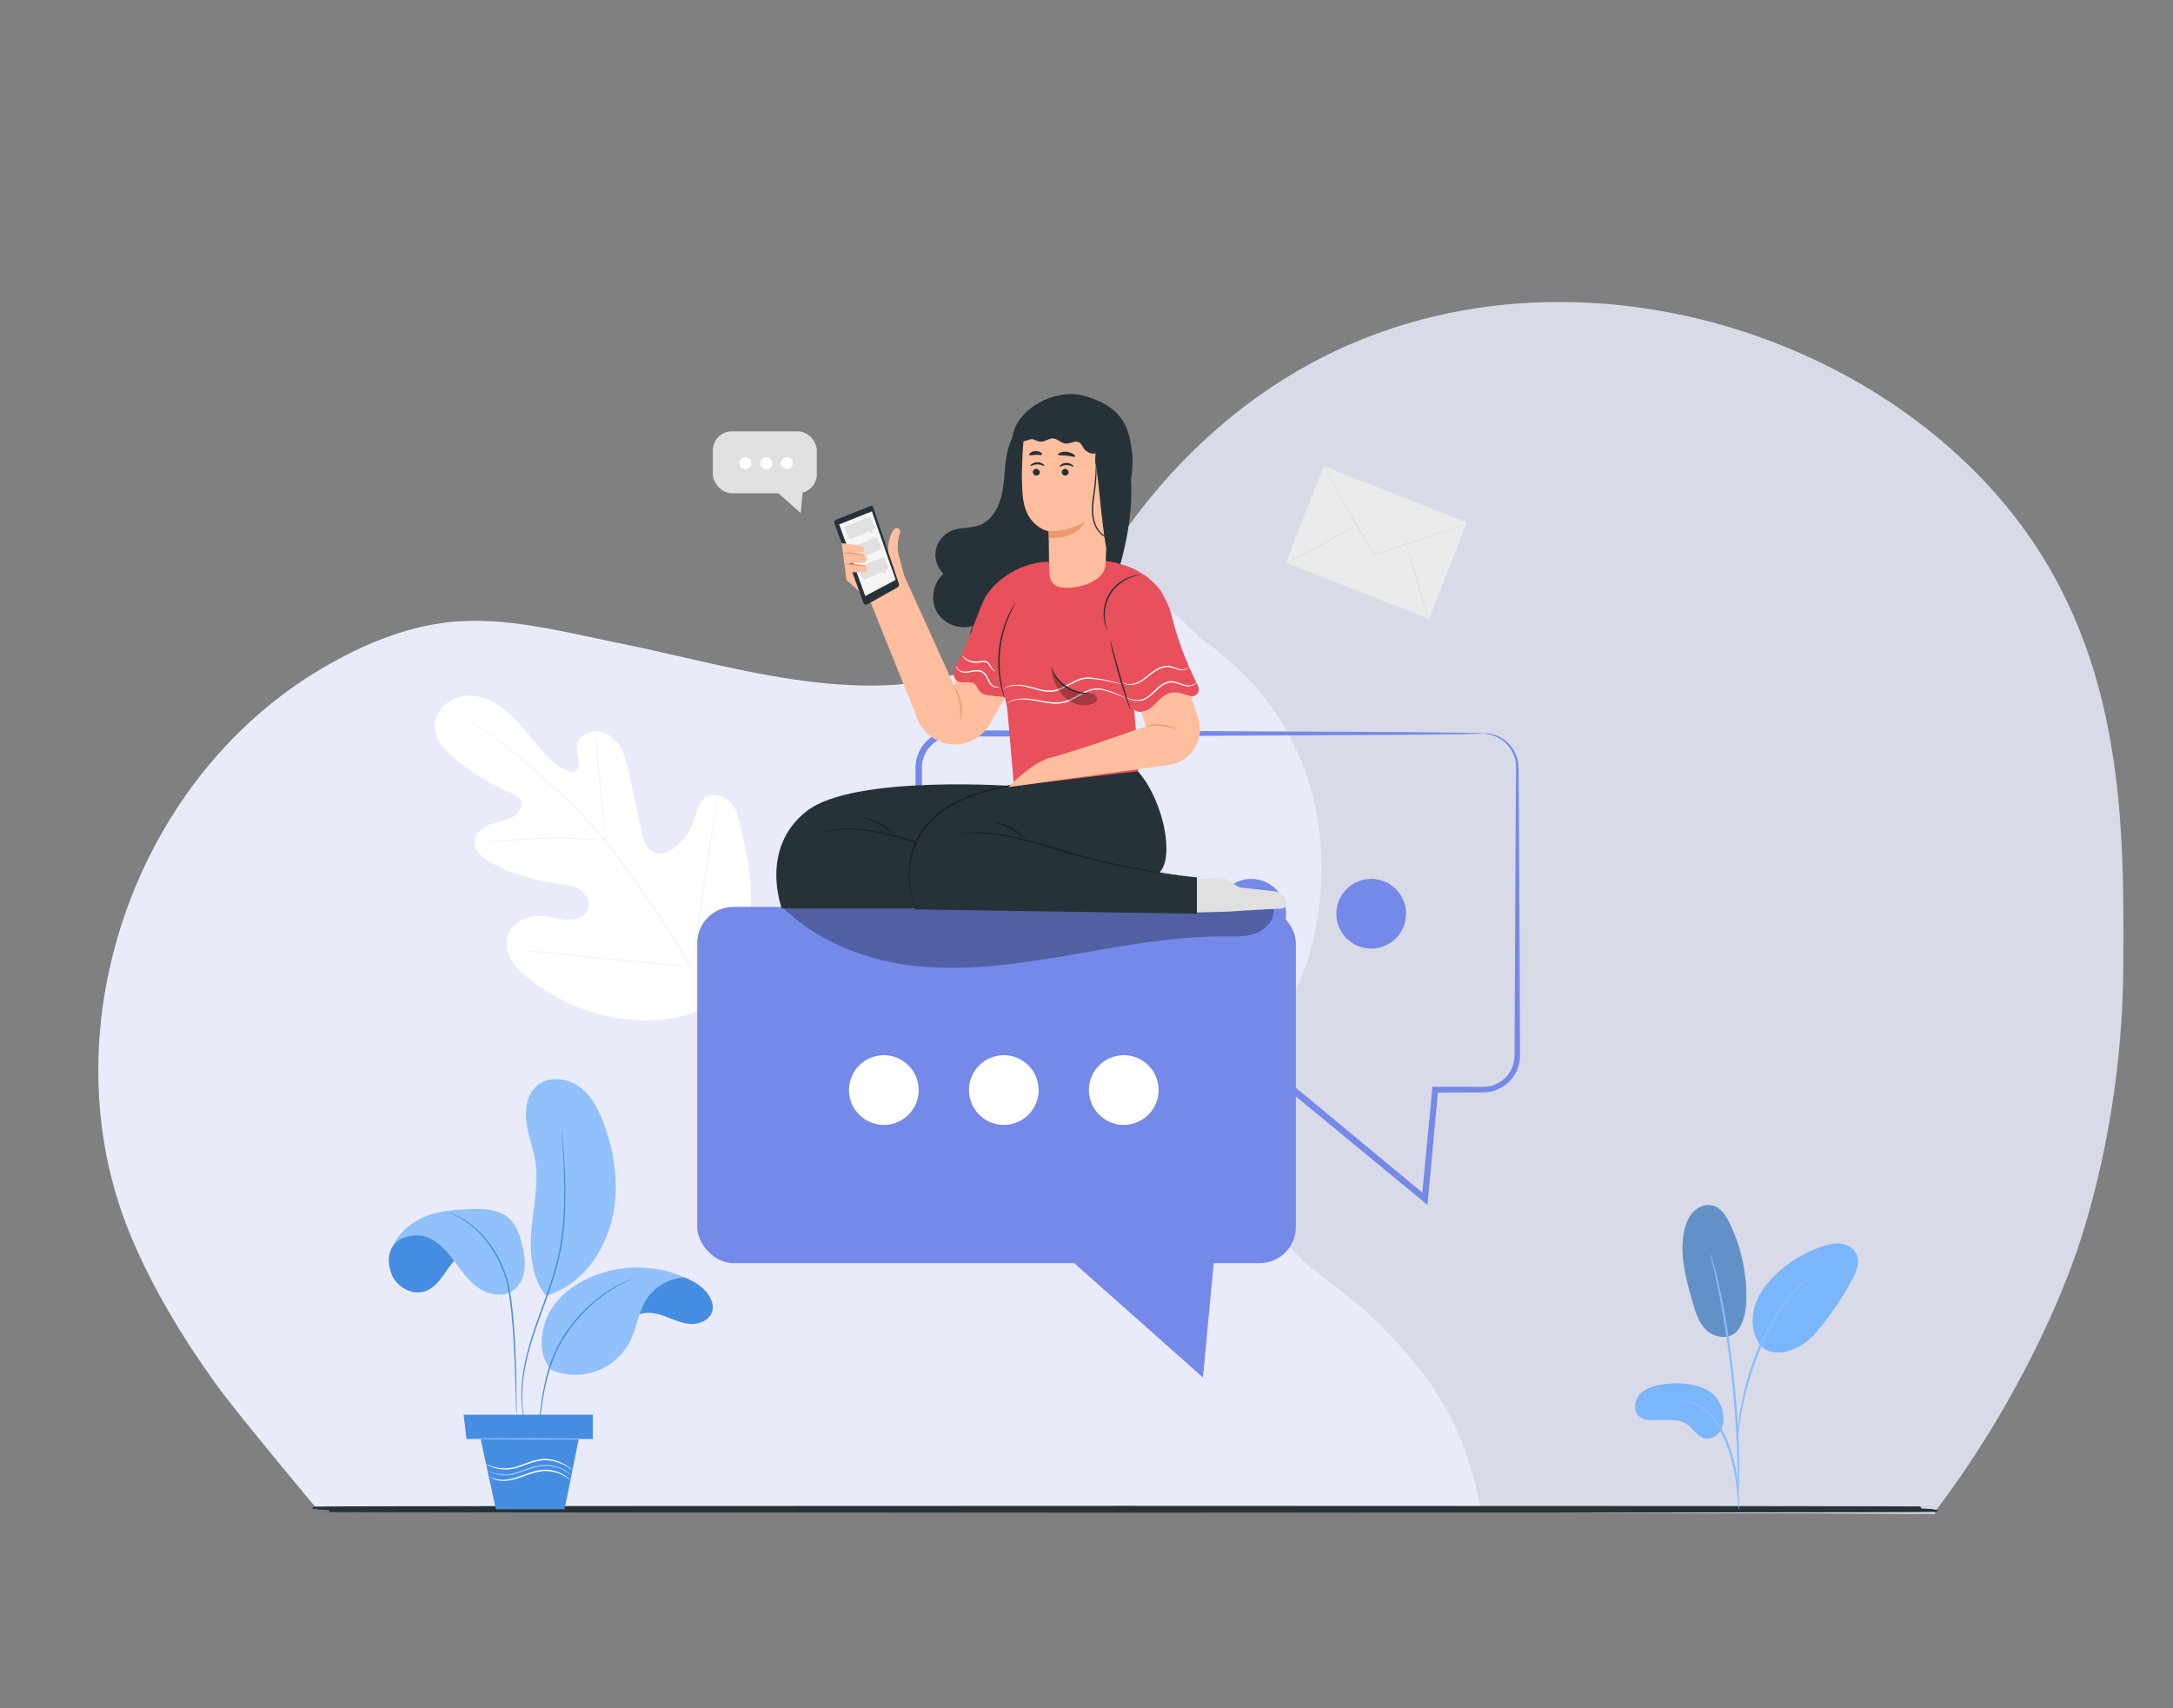 <?xml version="1.0" encoding="UTF-8"?>
<svg xmlns="http://www.w3.org/2000/svg" version="1.1" viewBox="0 0 804.26 632.26">
  <rect x="0" y="0" width="804.26" height="632.26" fill="#808080" stroke="none"/>
  <defs>
    <style>
      .st0 {
        fill: #e8505b;
      }

      .st1 {
        fill: #fafafa;
      }

      .st2 {
        fill: #88bdfd;
      }

      .st3, .st4 {
        fill: #263238;
      }

      .st5 {
        fill: #91c1fa;
      }

      .st6 {
        fill: #e9ebfb;
      }

      .st7 {
        opacity: .3;
      }

      .st8 {
        fill: #eb996e;
      }

      .st9 {
        fill: #fff;
      }

      .st10 {
        fill: #7489e8;
      }

      .st11 {
        fill: #192023;
      }

      .st12 {
        fill: #e0e0e0;
      }

      .st13 {
        fill: #458de1;
      }

      .st14 {
        opacity: .2;
      }

      .st15 {
        fill: #ffbe9d;
      }

      .st4 {
        stroke: #263238;
        stroke-miterlimit: 10;
        stroke-width: 2px;
      }

      .st16 {
        fill: #ebebeb;
      }

      .st17 {
        display: none;
      }

      .st18 {
        fill: #f4f4f4;
      }

      .st19 {
        fill: #f5f5f5;
      }

      .st20 {
        fill: #7bb5fa;
      }

      .st21 {
        fill: #d9dae8;
      }
    </style>
  </defs>
  <g id="Background_Simple" class="st17">
    <path class="st16" d="M563.07,253.1l-2.46-4c-20.4-33.2-57.52-52.91-96.37-49.93-4.44.34-8.86.97-13.22,1.89-34.91,7.38-65.29,33.45-77.88,66.84-7.41,19.64-9.47,42.24-23.53,57.83-18.29,20.28-49.34,20.92-76.64,20.08-27.3-.84-58.37-.12-76.57,20.24-11.4,12.75-15.02,30.89-14.1,47.97,2.43,45.22,34.34,85.65,74.92,105.75,40.58,20.1,88.36,21.9,132.77,13.06,62.22-12.38,121.39-46.4,156.95-98.93,35.57-52.53,44.57-124.1,16.11-180.8Z"/>
    <circle class="st16" cx="269.73" cy="263.28" r="59.21" transform="translate(-107.16 267.84) rotate(-45)"/>
  </g>
  <g id="Plants">
    <g>
      <path class="st6" d="M775.94,383.33c-1.1,16.28-3.61,49.73-18.92,90.03-7.25,19.09-15.29,34.22-21.45,44.68-4.98,6.09-8.78,11.48-11.49,15.57-5.42,8.19-6.69,11.5-7.4,14.55-1.16,4.95-.85,9.26-.43,12.09h-.65c-8.98-.03-17.97-.06-26.95-.1-2.13,0-25.99-.09-50.43-.17-2.01-.01-4.02-.02-6.01-.02-24.8-.09-48.41-.17-48.59-.17-.53,0-18.16-.06-28.32-.1-1.37,0-2.6,0-3.64-.01-1.04,0-1.89-.01-2.47-.01h-.91c-64.83-.22-129.65-.45-194.48-.67-56.98-.2-113.95-.39-170.93-.59-4.85-.02-25.3.2-52.56-.18-5.97-.08-10.76-.17-13.38-.22-.58-.7-1.45-1.73-2.5-2.99-15.96-19.12-30.21-36.71-34.9-43.28-12.12-16.97-23-34.92-31.07-54.19-31.29-74.73.42-168.12,69.73-209.59,15.94-9.54,34.11-17.17,52.81-18.07,19.75-.95,38.85,4.27,58.11,8.13,40.29,8.07,89.29,24.58,130.04,9.77,21.28-8.42,37.59-25.86,51.82-43.78,0,0,.59-.82,1.93-2.47,5.33-6.54,22.62-26.18,62.59-59.5,1.24-1.04,2.53-2.04,3.85-3.02.02,0,.05-.03.08-.05,0,0,9.05-5.65,17.73-10.41,7.48-4.1,167.97-38.59,245.83,65.73,41.93,56.17,37.45,122.53,32.96,189.03Z"/>
      <path class="st21" d="M785.87,357.45c-.32,59.05-15.82,102.13-19.15,111.06-10.42,28-24.44,51.77-29.62,60.26-7.98,13.09-15.56,23.69-21.5,31.49-8.98-.03-17.97-.06-26.95-.1-2.13,0-25.99-.09-50.43-.17-2.01-.01-4.02-.02-6.01-.02-24.8-.09-48.41-.17-48.59-.17-.53,0-18.16-.06-28.32-.1-1.37,0-2.6,0-3.64-.01-1.04,0-1.89-.01-2.47-.01h-.91c-3.07-17.28-9.66-36.94-23.94-54.25-13.25-16.05-18.05-20.12-37.28-34.75-15.83-12.04-28.15-33.4-27.04-53.75,1.28-23.44,18.9-42.91,25.01-65.01,2.86-10.35,9.8-42.57-5.52-75.06-9.97-21.14-25.46-33.87-34.76-40.3-11.19-10.74-22.39-21.49-33.58-32.23.54-.88,1.11-1.81,1.73-2.78,13.14-19.59,41.6-55.67,90.29-75.59,86.45-35.37,191.98-1.53,243.87,67.06,39.54,52.26,39.08,113.83,38.81,164.43Z"/>
      <g>
        <path class="st9" d="M264.87,370.65c15.9-16.99,14.93-41.87,9.5-63.24-.91-3.57-1.33-7.44-3.75-10.22-2.42-2.78-6.93-4.05-9.86-1.82-2.43,1.85-2.93,5.21-3.89,8.11-1.27,3.85-3.65,7.34-6.78,9.92-2.06,1.69-4.77,3.05-7.33,2.3-3.51-1.02-4.82-5.23-5.57-8.81-1.41-6.67-2.82-13.34-4.23-20.01-.76-3.58-1.54-7.23-3.4-10.38-1.86-3.15-5.04-5.75-8.69-5.95-3.65-.2-7.49,2.69-7.45,6.35.01,1.52.64,2.97.87,4.47.22,1.51-.12,3.3-1.46,4.03-1.35.73-3.02.04-4.33-.77-4.52-2.79-8.07-6.89-11.45-10.99-3.38-4.11-6.71-8.34-10.96-11.53-4.25-3.2-9.62-5.29-14.87-4.45-5.25.84-10.09,5.21-10.3,10.52-.22,5.33,3.88,9.79,8,13.16,6.13,5,12.98,9.11,20.28,12.16,1.32.55,2.74,1.14,3.47,2.37,1.3,2.21-.47,5.08-2.68,6.38-2.51,1.48-5.5,1.84-8.25,2.78-2.75.95-5.54,2.84-6.04,5.71-.69,3.98,3.24,7.13,6.83,8.97,7.19,3.69,15.02,6.14,23.04,7.2,2.87.38,5.86.61,8.41,1.99,2.55,1.38,4.55,4.31,3.8,7.11-.75,2.8-3.91,4.34-6.81,4.44-2.9.1-5.72-.85-8.6-1.26-5.38-.77-11.73.98-14,5.92-1.49,3.25-.83,7.17.96,10.27,1.78,3.09,4.56,5.49,7.41,7.63,9.99,7.49,21.82,12.7,34.22,14.13,12.4,1.43,23.33.16,33.9-6.48"/>
        <path class="st18" d="M256.25,358.41c-5.58-10.16-12.63-20.79-20.39-31.66-1.95-2.71-3.88-5.39-5.78-8.03-1.9-2.63-3.79-5.24-5.79-7.67-3.99-4.89-8.2-9.29-12.33-13.35-4.13-4.06-8.2-7.76-12.04-11.19-3.84-3.43-7.48-6.55-10.92-9.26-6.87-5.45-12.93-9.18-17.19-11.58-2.13-1.21-3.82-2.09-4.96-2.67-.56-.28-.99-.5-1.31-.66-.3-.15-.45-.21-.45-.21,0,0,.14.1.43.26.31.17.74.4,1.28.7,1.13.62,2.8,1.53,4.91,2.76,4.23,2.45,10.23,6.23,17.06,11.7,3.42,2.72,7.04,5.86,10.86,9.3,3.82,3.45,7.87,7.16,11.98,11.22,4.11,4.06,8.31,8.45,12.27,13.33,1.99,2.43,3.86,5.02,5.77,7.66,1.9,2.64,3.82,5.32,5.77,8.02,7.76,10.86,14.8,21.46,20.39,31.59"/>
        <path class="st18" d="M224.15,311.02s.04-.57,0-1.6c-.03-1.03-.13-2.52-.26-4.35-.27-3.67-.82-8.72-1.43-14.3-.62-5.58-1.07-10.63-1.27-14.29-.1-1.83-.17-3.32-.2-4.34-.04-1.03-.07-1.59-.11-1.6-.04,0-.07.57-.1,1.6-.04,1.03-.03,2.52.02,4.36.09,3.68.49,8.76,1.11,14.34.62,5.52,1.18,10.52,1.6,14.27.18,1.75.32,3.21.44,4.33.1,1.02.18,1.59.22,1.58Z"/>
        <path class="st18" d="M175.72,312.6s.17,0,.5-.03c.39-.05.85-.11,1.4-.18,1.22-.16,2.98-.41,5.16-.63,4.36-.49,10.41-.95,17.11-1.16,6.7-.2,12.77-.11,17.15.08,2.19.08,3.97.2,5.19.27.56.03,1.03.06,1.41.08.32.01.49,0,.5-.01,0-.02-.17-.05-.49-.1-.39-.05-.85-.11-1.41-.18-1.22-.14-2.99-.32-5.19-.45-4.39-.29-10.48-.44-17.19-.24-6.71.21-12.78.73-17.14,1.32-2.18.28-3.94.58-5.15.81-.55.11-1.01.21-1.39.29-.32.07-.48.12-.48.14Z"/>
        <path class="st18" d="M255.55,357.66s.08-.21.18-.63c.11-.48.25-1.09.42-1.84.36-1.6.83-3.92,1.37-6.8,1.09-5.76,2.35-13.75,3.62-22.59,1.28-8.84,2.47-16.84,3.46-22.61.5-2.83.9-5.14,1.2-6.83.13-.76.24-1.37.32-1.86.07-.43.09-.65.08-.66-.02,0-.08.21-.18.63-.11.48-.25,1.09-.42,1.84-.36,1.6-.83,3.92-1.37,6.8-1.09,5.76-2.35,13.75-3.63,22.6-1.28,8.84-2.47,16.84-3.46,22.6-.5,2.83-.9,5.14-1.2,6.83-.13.76-.24,1.37-.32,1.86-.07.43-.09.65-.08.65Z"/>
        <path class="st18" d="M189.4,351.49s.23.05.67.1c.5.05,1.14.11,1.93.19,1.74.16,4.15.38,7.09.65,5.98.56,14.24,1.43,23.36,2.41,9.12.98,17.39,1.8,23.39,2.25,3,.23,5.43.39,7.11.48.79.04,1.43.06,1.93.09.44.01.68.01.68,0,0-.02-.23-.05-.67-.1-.5-.05-1.14-.11-1.93-.19-1.74-.16-4.15-.38-7.09-.65-5.98-.56-14.24-1.43-23.36-2.42-9.12-.98-17.39-1.8-23.38-2.25-3-.23-5.43-.39-7.11-.48-.79-.04-1.43-.06-1.93-.09-.44-.01-.68-.01-.68,0Z"/>
      </g>
      <g>
        <rect class="st12" x="263.83" y="159.64" width="38.5" height="22.91" rx="7.04" ry="7.04"/>
        <polyline class="st12" points="287.25 181.82 296.36 189.9 297.1 181.96"/>
        <path class="st9" d="M278.07,171.42c0,1.24-1,2.24-2.24,2.24s-2.24-1-2.24-2.24,1-2.24,2.24-2.24,2.24,1,2.24,2.24Z"/>
        <path class="st9" d="M285.79,171.42c0,1.24-1,2.24-2.24,2.24s-2.24-1-2.24-2.24,1-2.24,2.24-2.24,2.24,1,2.24,2.24Z"/>
        <path class="st9" d="M293.5,171.42c0,1.24-1,2.24-2.24,2.24s-2.24-1-2.24-2.24,1-2.24,2.24-2.24,2.24,1,2.24,2.24Z"/>
      </g>
      <g>
        <rect class="st16" x="490.21" y="172.31" width="38.37" height="56.93" transform="translate(136.14 601.37) rotate(-68.53)"/>
        <path class="st12" d="M542.91,193.83s-.23.11-.68.28c-.5.18-1.16.42-1.98.71-1.78.62-4.27,1.48-7.33,2.53-6.26,2.11-14.82,4.99-24.31,8.19l-.2.07-.11-.18c-.08-.14-.17-.29-.26-.44-5.03-8.79-9.58-16.75-12.91-22.57-1.61-2.86-2.92-5.2-3.86-6.87-.43-.78-.77-1.41-1.03-1.88-.23-.43-.34-.66-.33-.67.02,0,.16.21.42.62.28.46.65,1.07,1.11,1.83.97,1.65,2.33,3.96,4,6.79,3.36,5.8,7.96,13.73,13.04,22.49.09.15.17.3.26.44l-.31-.12c9.51-3.14,18.09-5.97,24.36-8.04,3.08-.99,5.59-1.8,7.38-2.38.84-.26,1.51-.46,2.01-.62.46-.14.71-.2.71-.18Z"/>
        <path class="st12" d="M475.89,208.71c-.07-.13,5.84-3.45,13.2-7.43,7.36-3.98,13.38-7.11,13.44-6.98.07.13-5.84,3.45-13.2,7.43-7.36,3.98-13.37,7.1-13.44,6.98Z"/>
        <path class="st12" d="M520.32,200.78c.14-.04,2.16,6.37,4.52,14.31,2.36,7.95,4.17,14.42,4.03,14.46-.14.04-2.16-6.37-4.53-14.31-2.36-7.94-4.17-14.42-4.03-14.46Z"/>
      </g>
      <path class="st4" d="M716.25,558.59c0,.14-134.27.26-299.85.26s-299.88-.12-299.88-.26,134.24-.26,299.88-.26,299.85.12,299.85.26Z"/>
      <g>
        <circle class="st10" cx="418.7" cy="338.19" r="12.9"/>
        <circle class="st10" cx="463.1" cy="338.19" r="12.9"/>
        <path class="st10" d="M548.96,271.44s.25-.04.76-.05c.5-.02,1.26.05,2.23.25.98.18,2.17.6,3.47,1.3,1.29.72,2.68,1.79,3.88,3.34,1.2,1.54,2.2,3.57,2.55,5.97.13.59.11,1.22.16,1.85,0,.61.01,1.24.02,1.88.01,1.28.02,2.61.04,4,.04,5.54.09,11.92.14,19.08.07,14.31.16,31.71.26,51.74.02,5.01.04,10.18.06,15.5,0,2.66.02,5.37.03,8.11,0,1.37,0,2.75.01,4.14,0,.69,0,1.39,0,2.09-.03.75-.05,1.51-.19,2.26-.47,3-2.01,5.87-4.36,7.94-2.32,2.08-5.41,3.4-8.62,3.46-5.93.02-12.01.04-18.22.07l1.08-.98c-1.18,12.81-2.42,26.33-3.72,40.38l-.2,2.19-1.7-1.4c-15.37-12.67-31.81-26.21-48.91-40.3l.8.29c-31.39.02-65.23.03-100.22.05-6.36,0-12.67,0-18.95,0-1.57,0-3.14,0-4.7,0-.8,0-1.53.02-2.38-.02-.86-.02-1.71-.13-2.56-.3-3.38-.7-6.41-2.75-8.39-5.53-.99-1.39-1.72-2.96-2.14-4.6-.45-1.62-.48-3.44-.45-4.9,0-3.07,0-6.13,0-9.18,0-6.1,0-12.14.01-18.13.03-23.97.05-47.09.08-69.12,0-2.75,0-5.49.01-8.21,0-1.38.1-2.95.55-4.34.42-1.42,1.05-2.76,1.87-3.98,1.68-2.4,4.08-4.29,6.83-5.21,1.37-.46,2.8-.76,4.23-.76,1.37-.03,2.64,0,3.95,0,10.43.02,20.56.04,30.36.07,19.59.06,37.84.11,54.49.16,33.31.17,60.27.32,78.91.41,9.31.11,16.54.19,21.45.24,2.45.06,4.32.1,5.58.13,1.26.04,1.9.09,1.9.13s-.64.09-1.9.13c-1.26.03-3.13.07-5.58.13-4.91.06-12.14.14-21.45.24-18.64.1-45.59.24-78.91.41-16.66.05-34.9.1-54.49.16-9.79.02-19.92.04-30.36.07-1.29,0-2.64,0-3.9.02-1.2,0-2.38.27-3.52.65-2.28.77-4.27,2.36-5.66,4.35-1.37,2.04-2.07,4.42-1.99,6.99,0,2.72,0,5.45.01,8.21.02,22.03.05,45.15.08,69.12,0,5.99,0,12.04.01,18.13,0,3.05,0,6.11,0,9.18-.02,1.6.01,2.89.37,4.26.34,1.34.94,2.61,1.75,3.74,1.61,2.26,4.08,3.93,6.82,4.49.69.13,1.38.23,2.08.24.71.03,1.54,0,2.31.02,1.56,0,3.13,0,4.7,0,6.28,0,12.6,0,18.95,0,34.99.02,68.83.03,100.22.05h.45s.35.29.35.29c17.06,14.14,33.46,27.73,48.8,40.44l-1.9.79c1.35-14.04,2.65-27.56,3.88-40.36l.09-.98h.98c6.19.01,12.24.02,18.15.03,2.73-.04,5.36-1.15,7.34-2.9,2.01-1.75,3.34-4.19,3.76-6.75.13-.64.14-1.29.18-1.93,0-.7,0-1.4,0-2.09,0-1.39,0-2.77.01-4.14,0-2.74.02-5.44.03-8.11.02-5.33.04-10.5.06-15.5.1-20.03.18-37.43.26-51.74.05-7.15.1-13.53.14-19.08.01-1.39.03-2.72.04-4,0-.64.01-1.27.02-1.88-.04-.59,0-1.18-.11-1.74-.28-2.26-1.17-4.2-2.27-5.69-1.1-1.5-2.39-2.58-3.61-3.31-1.23-.72-2.35-1.18-3.3-1.41-1.88-.48-2.92-.43-2.91-.52Z"/>
        <g>
          <rect class="st10" x="258.06" y="335.65" width="221.56" height="131.85" rx="13.39" ry="13.39"/>
          <polyline class="st10" points="392.84 463.28 445.23 509.8 449.53 464.11"/>
          <circle class="st9" cx="327.12" cy="403.44" r="12.9"/>
          <circle class="st9" cx="371.52" cy="403.44" r="12.9"/>
          <circle class="st9" cx="415.92" cy="403.44" r="12.9"/>
        </g>
        <g class="st7">
          <path d="M471.36,336.22l-20.83-.61-161.02.04c13.38,13.3,32.51,20.43,51.31,22.07,18.8,1.64,37.68-1.22,56.27-4.44,18.59-3.22,37.26-6.82,56.13-6.68,3.98.03,8.1.2,11.8-1.27,3.7-1.48,6.88-5.15,6.34-9.1Z"/>
        </g>
        <circle class="st10" cx="507.5" cy="338.19" r="12.9"/>
      </g>
      <path class="st3" d="M396.33,148.51c-10.36-.07-20.31,7.39-23.15,17.35-1.46,5.13-1.18,10.59-2.11,15.85-.93,5.25-3.59,10.77-8.58,12.66-3.25,1.23-6.97.72-10.2,2.01-3,1.2-5.31,3.99-5.92,7.16s.49,6.62,2.83,8.85c-3.91,3.38-4.99,9.6-2.45,14.09,2.54,4.5,8.43,6.78,13.34,5.17-1.85,2.94-1.24,7.02.93,9.74,2.17,2.72,5.62,4.18,9.08,4.58,3.46.39,6.95-.18,10.34-.93,7.57-1.68,15.18-4.38,20.88-9.64,6.25-5.78,9.56-14.04,12.07-22.18,4.79-15.55,7.34-32.3,3.42-48.09"/>
      <g>
        <g>
          <path class="st15" d="M361.48,235.2l-8.42,18.43-18.45-40.69c-.87-3.29-1.84-7-2.04-7.74-.31-1.13-.4-2.31-.31-3.48.11-1.42.34-3.3.78-4.29.55-1.23-.68-2.48-1.74-1.88-1.06.6-2.65,3.94-2.6,8.27.05,4.32-14.82-5.93-17.24-3.5l1.8,14.3c1.63,1.49,6.23,5.6,8.79,7.87l17.4,43.3c1.63,4.45,5.29,7.85,9.84,9.17,6.61,1.9,13.66-.97,17.05-6.96l11.21-19.77-16.06-13.03Z"/>
          <g>
            <path class="st3" d="M322.39,187.21c.29-.11.61.06.72.39l9.57,28.4c.18.53-.02,1.13-.45,1.38l-11.37,6.38c-.47.26-1.03.01-1.24-.55l-10.76-29.45c-.21-.58.04-1.24.55-1.45l12.98-5.12Z"/>
            <polygon class="st19" points="322.7 189.26 331.5 214.61 320.25 220.6 310.58 194.08 322.7 189.26"/>
          </g>
          <path class="st12" d="M312.73,195.8c.34.86.9,2.26,1.25,3.13.17.43.66.63,1.08.45l5.97-2.51,2.07.3-.58-1.1.68-.27c.43-.17.63-.66.45-1.09l-1.22-2.85c-.18-.41-.65-.61-1.07-.44l-8.18,3.3c-.42.17-.62.65-.46,1.07Z"/>
          <path class="st12" d="M317.84,210.77c.34.86.9,2.26,1.25,3.13.17.43.66.63,1.08.45l5.97-2.51,2.07.3-.58-1.1.68-.27c.43-.17.63-.66.45-1.09l-1.22-2.85c-.18-.41-.65-.61-1.07-.44l-8.18,3.3c-.42.17-.62.65-.46,1.07Z"/>
          <path class="st12" d="M324.76,199.34c.38.85.98,2.23,1.36,3.09.18.42-.01.91-.44,1.09l-5.98,2.5-1.23,1.69-.38-1.18-.67.29c-.42.19-.92-.01-1.09-.44l-1.17-2.87c-.17-.41.02-.89.43-1.07l8.09-3.52c.42-.18.9,0,1.08.42Z"/>
        </g>
        <path class="st15" d="M311.45,201.02c1.94.32,4.3.51,6.24.83.55.09,1.12.19,1.57.52.44.33.71.98.44,1.46-.31.55-1.07.6-1.7.58-1.42-.05-3,.25-4.42.21,1.82.16,3.5.31,5.53.55.84.1,1.7.81,1.71,1.65.01.73-.69,1.31-1.41,1.42-.72.11-2.24.03-2.24.03,0,0-2.93.04-3.05.42,1.83-.01,4.24.38,6.06.54.5.04.73.73.85,1.21.12.49-.07,1.08-.53,1.28-.22.1-.48.09-.72.08-2.36-.07-3.6.08-5.96,0"/>
        <path class="st8" d="M355.34,266.76c-.17-.02.51-3.11-.23-6.85-.69-3.75-2.47-6.37-2.32-6.45.05-.03.56.57,1.17,1.68.61,1.11,1.29,2.76,1.66,4.67.36,1.91.35,3.69.19,4.95-.16,1.26-.41,2.01-.46,2Z"/>
        <path class="st8" d="M320.6,209.51c-.02.14-1.87.04-4.13-.22-1.13-.11-2.17-.34-2.86-.34-.71,0-1.02.36-1.08.31-.02-.02.01-.14.18-.3.16-.16.48-.32.88-.37.81-.1,1.81.08,2.95.19,2.27.26,4.09.6,4.07.74Z"/>
        <path class="st8" d="M319.95,205.36c-.02.14-1.85.05-4.09-.21-1.12-.1-2.15-.35-2.82-.32-.69.02-.99.41-1.06.35-.07,0,.18-.58,1.01-.72.39-.08.87-.04,1.34,0,.53.05,1.04.11,1.58.16,2.24.26,4.04.59,4.02.73Z"/>
      </g>
      <path class="st3" d="M377.01,291.03s-60.86-4.59-78.47,9.19c-17.61,13.78-9.19,35.98-9.19,35.98h99.52l3.83-45.9-15.69.73Z"/>
      <path class="st11" d="M388.46,322.65s-.31,0-.89-.07c-.58-.06-1.44-.15-2.53-.3-2.2-.28-5.37-.73-9.28-1.39-7.81-1.31-18.55-3.57-30.16-6.98-5.8-1.72-11.29-3.45-16.36-4.71-5.08-1.23-9.73-2.02-13.68-2.18-3.94-.17-7.14.12-9.31.54-1.1.14-1.92.41-2.49.51-.57.12-.87.18-.88.16,0-.02.29-.11.85-.27.57-.13,1.38-.44,2.48-.61,2.17-.49,5.39-.83,9.36-.71,3.98.11,8.67.87,13.78,2.08,5.1,1.23,10.61,2.96,16.4,4.67,11.59,3.4,22.29,5.71,30.08,7.11,3.89.71,7.06,1.22,9.25,1.55,1.06.17,1.9.3,2.52.39.58.09.88.15.87.17Z"/>
      <path class="st11" d="M331.02,308.93c-.12.12-2.18-2.13-5.47-3.83-3.27-1.73-6.29-2.15-6.26-2.32,0-.06.77-.04,1.98.21,1.21.25,2.85.77,4.52,1.64,1.67.88,3.03,1.93,3.92,2.78.89.85,1.35,1.47,1.3,1.51Z"/>
      <path class="st3" d="M421.06,285.3s-55.67,1.51-73.28,15.29c-17.61,13.78-9.19,35.98-9.19,35.98l104.4,1.62v-13.46l-13.54-1.47-.1-.61c5.26-5.75,1.26-25.79-7.49-36.37l-.81-.98Z"/>
      <path class="st11" d="M436.69,324.12s-.31,0-.89-.07c-.58-.06-1.44-.15-2.53-.3-2.2-.28-5.37-.73-9.28-1.39-7.81-1.31-18.55-3.57-30.16-6.98-5.8-1.72-11.29-3.45-16.36-4.71-5.08-1.23-9.73-2.02-13.68-2.18-3.94-.17-7.14.12-9.31.54-1.1.14-1.92.41-2.49.51-.57.12-.87.18-.88.16,0-.02.29-.11.85-.27.57-.13,1.38-.44,2.48-.61,2.17-.49,5.39-.83,9.36-.71,3.98.11,8.67.87,13.78,2.08,5.1,1.23,10.61,2.96,16.4,4.67,11.59,3.4,22.29,5.71,30.08,7.11,3.89.71,7.06,1.22,9.25,1.55,1.06.17,1.9.3,2.52.39.58.09.88.15.87.17Z"/>
      <path class="st11" d="M379.25,310.41c-.12.12-2.18-2.13-5.47-3.83-3.27-1.73-6.29-2.15-6.26-2.32,0-.06.77-.04,1.98.21,1.21.25,2.85.77,4.52,1.64,1.67.88,3.03,1.93,3.92,2.78.89.85,1.35,1.47,1.3,1.51Z"/>
      <path class="st11" d="M392.28,287.62s-.3.07-.86.14c-.61.09-1.44.2-2.47.35-2.15.32-5.24.84-9.05,1.61-3.8.76-8.32,1.74-13.31,2.93-4.96,1.21-10.34,3.08-15.37,6.15-2.52,1.53-4.8,3.31-6.7,5.32-1.91,2.01-3.43,4.24-4.62,6.48-2.37,4.52-3.24,9.16-3.25,13.01-.04,3.87.69,6.96,1.32,9.02.32,1.03.62,1.82.83,2.35.21.53.32.81.3.82-.02,0-.15-.26-.4-.78-.24-.52-.57-1.3-.92-2.33-.69-2.06-1.48-5.16-1.5-9.08-.04-3.89.8-8.62,3.19-13.23,1.2-2.29,2.74-4.56,4.68-6.61,1.93-2.06,4.25-3.87,6.8-5.42,5.1-3.11,10.53-4.98,15.53-6.17,5-1.17,9.53-2.11,13.35-2.83,3.82-.72,6.93-1.18,9.09-1.44,1.08-.13,1.92-.21,2.49-.25.57-.04.87-.06.87-.04Z"/>
      <path class="st12" d="M443,325.39l9.53-.6,6.3,3.67,12.09,1.32c5.79.3,6.71,6.53,3.15,6.53-2.83,0-19.76,1.1-19.76,1.1l-11.32.3v-12.32Z"/>
      <g>
        <path class="st0" d="M379.83,209.54s-11.87,26.09-11.17,30.52c.7,4.43,4.13,22.1,4.13,22.1l2.51,28.76s44.83-5.44,45.76-5.44-1.4-23.79-1.4-23.79l6.83-45.72s-3.13-6.23-17.25-8.38c-8.48-1.3-29.41,1.96-29.41,1.96Z"/>
        <path class="st0" d="M412.57,244.7c.54,3.85,1.56,8.41,4.23,13.28.85,1.56,1.66,3.73,3.08,4.8,2.22,1.67,5.41.09,7.43-1.82,2.02-1.91,4.04-4.33,6.82-4.43,1.77-.06,3.4.86,5.13,1.22,1.73.36,3.97-.19,4.38-1.91.23-.99-.24-1.99-.69-2.9-4.32-8.75-7.41-17.02-9.68-26.51-.45-1.9-2.55-5.79-3.51-7.48-.96-1.69-3.58-4.14-6.13-6.2"/>
        <path class="st0" d="M388.26,207.81c-12.33.44-21.58,8.59-24.22,14.47-3.09,6.9-5.49,15.24-9.11,21.88-.71,1.3-1.56,2.57-1.87,4.03-.31,1.45.08,3.19,1.36,3.94,1.86,1.1,4.55-.33,6.27.98.94.72,1.22,2.03,2.03,2.9.99,1.07,2.57,1.29,4.02,1.45,2.78.3,5.56.6,8.33.9"/>
        <path class="st3" d="M409.83,233.27s-.22-.33-.48-.99c-.26-.66-.56-1.65-.74-2.91-.38-2.49-.11-6.22,1.91-9.61,2.03-3.39,5.18-5.39,7.56-6.23,1.2-.44,2.21-.65,2.91-.73.7-.08,1.1-.08,1.1-.05.02.11-1.57.17-3.88,1.12-2.29.91-5.29,2.9-7.25,6.16-1.94,3.27-2.27,6.85-1.99,9.3.27,2.48.96,3.91.86,3.94Z"/>
        <path class="st3" d="M375.91,223.05s-.2.48-.64,1.3c-.23.41-.49.91-.77,1.51-.28.6-.63,1.26-.94,2.03-.67,1.52-1.34,3.38-1.95,5.48-.58,2.11-1.08,4.47-1.37,6.98-.27,2.51-.31,4.93-.22,7.12.13,2.19.36,4.15.68,5.78.12.82.32,1.55.46,2.19.13.65.28,1.19.41,1.64.25.9.37,1.4.33,1.41s-.22-.47-.53-1.35c-.16-.44-.34-.98-.5-1.63-.17-.64-.39-1.37-.54-2.19-.37-1.63-.64-3.61-.8-5.83-.12-2.21-.09-4.66.18-7.2.3-2.54.82-4.93,1.43-7.06.64-2.12,1.35-3.99,2.08-5.5.33-.77.71-1.43,1.01-2.02.3-.59.6-1.08.85-1.48.5-.79.78-1.22.81-1.2Z"/>
        <path class="st1" d="M442.91,252.31s-.02.11-.1.29c-.1.17-.26.44-.57.68-.6.5-1.76.87-3.14.7-1.4-.16-2.85-.96-4.54-1.29-1.7-.38-3.57.4-5.13,1.66-1.57,1.25-2.85,2.78-4.36,3.81-.74.51-1.53.94-2.34,1.11-.8.17-1.56.18-2.24.13-1.37-.1-2.45-.49-3.08-.93-.32-.22-.53-.44-.65-.6-.11-.17-.16-.26-.15-.27.04-.03.26.34.9.7.63.36,1.68.69,3,.73.66.02,1.38-.02,2.13-.19.73-.17,1.46-.58,2.16-1.08,1.43-1,2.68-2.52,4.31-3.83.82-.65,1.71-1.2,2.66-1.52.95-.34,1.97-.39,2.87-.2,1.8.39,3.2,1.22,4.5,1.4,1.29.2,2.38-.09,2.96-.5.6-.42.75-.84.8-.81Z"/>
        <path class="st1" d="M440.04,246.46s0,.1-.06.28c-.07.17-.22.43-.5.67-.54.49-1.64.87-2.92.61-1.27-.22-2.6-1.05-4.18-1.13-1.59-.08-3.31.6-4.85,1.64-1.56,1.04-2.9,2.29-4.29,3.22-1.37.96-2.83,1.56-4.1,1.7-1.28.16-2.33-.07-2.97-.38-.65-.31-.92-.61-.9-.62.03-.04.34.2.98.44.64.24,1.64.41,2.84.21,1.21-.18,2.56-.78,3.88-1.73,1.34-.93,2.66-2.18,4.27-3.26,1.6-1.07,3.43-1.8,5.17-1.68.87.04,1.65.33,2.33.59.69.27,1.31.52,1.9.66,1.17.28,2.19-.01,2.72-.41.54-.4.64-.82.69-.79Z"/>
        <path class="st1" d="M369.98,254.07s-.19.26-.72.38c-.52.12-1.37.03-2.14-.58-.78-.59-1.33-1.62-1.86-2.69-.54-1.04-1.25-2.23-2.54-2.55-1.28-.33-2.59,0-3.78.2-1.19.21-2.38.26-3.28-.15-.89-.39-1.41-1.04-1.59-1.55-.19-.51-.09-.82-.07-.81.05,0,.03.29.26.73.21.43.72.98,1.54,1.29.81.32,1.89.25,3.06.02,1.16-.21,2.53-.6,4-.23.73.19,1.37.64,1.81,1.17.45.53.76,1.11,1.03,1.66.52,1.09,1,2.05,1.67,2.62.66.57,1.41.71,1.88.66.49-.05.73-.23.75-.18Z"/>
        <path class="st1" d="M368.47,248.18s-.21.11-.6,0c-.38-.11-.86-.48-1.24-1.06-.38-.55-.68-1.33-1.35-1.74-.66-.43-1.63-.34-2.61-.18-.99.18-2.04.22-2.92-.01-.89-.21-1.63-.58-2.19-.98-1.12-.8-1.5-1.59-1.46-1.61.07-.06.55.63,1.66,1.3,1.09.69,2.86,1.22,4.83.78.98-.15,2.09-.28,2.95.29.83.58,1.07,1.42,1.4,1.96.31.55.69.91,1.01,1.06.31.16.52.15.53.19Z"/>
        <path class="st1" d="M415.46,253.34s-.63-.12-1.76-.39c-1.13-.26-2.77-.65-4.8-1.02-1.02-.19-2.14-.38-3.34-.52-1.2-.13-2.51-.28-3.84-.15-1.33.14-2.67.65-3.99,1.31-1.32.66-2.65,1.47-4.09,2.17-1.44.7-2.97,1.23-4.51,1.31-1.53.09-3-.16-4.34-.48-2.69-.67-5.01-1.52-7.06-1.72-2.04-.25-3.72.03-4.78.45-1.06.43-1.55.87-1.59.82-.01-.01.11-.12.35-.32.24-.19.63-.44,1.16-.69,1.07-.49,2.8-.84,4.9-.63,2.11.15,4.49.99,7.13,1.62,1.32.3,2.74.53,4.2.44,1.46-.08,2.91-.58,4.32-1.27,1.41-.69,2.74-1.49,4.09-2.16,1.35-.66,2.75-1.2,4.17-1.33,1.41-.12,2.72.05,3.94.2,1.22.16,2.34.38,3.36.59,2.04.42,3.67.86,4.79,1.19.56.16.99.3,1.28.4.29.1.44.16.43.18Z"/>
        <path class="st1" d="M416.49,258.36s-.6-.24-1.66-.69c-1.07-.44-2.61-1.08-4.58-1.68-.98-.3-2.08-.59-3.26-.73-1.18-.12-2.45.04-3.72.48-2.55.87-4.97,2.75-7.96,3.92-1.5.59-3.09.82-4.6.8-1.51-.02-2.95-.23-4.3-.47-2.7-.51-5.09-1.04-7.14-1.1-2.05-.1-3.7.22-4.77.61-1.08.39-1.61.76-1.64.71,0-.02.12-.11.37-.28.25-.17.65-.4,1.19-.62,1.07-.46,2.76-.84,4.86-.79,2.09.02,4.54.52,7.22,1,2.66.45,5.73.81,8.64-.35,2.89-1.13,5.34-3,7.99-3.89,1.32-.44,2.68-.61,3.92-.46,1.23.17,2.33.49,3.32.81,1.97.65,3.51,1.34,4.55,1.84.52.25.92.46,1.19.61.26.15.4.24.39.26Z"/>
        <path class="st3" d="M403.13,256.58s-.25.08-.73.12c-.47.05-1.16.04-2-.05-.85-.08-1.84-.32-2.9-.69-1.05-.4-2.17-.94-3.24-1.68-1.06-.75-1.97-1.61-2.71-2.46-.72-.87-1.28-1.72-1.66-2.48-.38-.76-.63-1.4-.75-1.86-.12-.46-.18-.71-.14-.72.09-.03.39.97,1.21,2.4.4.72.98,1.52,1.69,2.34.73.8,1.61,1.62,2.64,2.34,1.04.71,2.11,1.25,3.12,1.66,1.02.38,1.97.64,2.78.77,1.63.27,2.67.2,2.67.3Z"/>
        <g class="st7">
          <path d="M389.05,247.84c.68,3.72,2.1,7.43,4.82,10.07,2.71,2.63,6.89,3.97,10.42,2.59.74-.29,1.51-.78,1.68-1.55.2-.9-.51-1.78-1.36-2.14-.85-.36-1.8-.33-2.71-.38-5.23-.29-10.21-3.51-12.61-8.16"/>
        </g>
        <path class="st3" d="M418.37,262.68s-.19-.33-.43-.96c-.25-.63-.58-1.55-.98-2.69-.8-2.28-1.84-5.46-2.87-9-1.03-3.54-1.87-6.78-2.43-9.13-.28-1.18-.49-2.13-.62-2.8-.13-.66-.19-1.03-.15-1.04s.16.35.35.99c.22.76.47,1.68.78,2.75.65,2.33,1.54,5.54,2.57,9.08,1.03,3.54,2.01,6.72,2.72,9.03.32,1.07.6,1.98.83,2.74.19.65.28,1.01.24,1.03Z"/>
      </g>
      <g>
        <path class="st15" d="M373.23,291.31s8.65-9.26,16.2-11.08c7.55-1.82,34.65-11.38,34.65-11.38l-1.71-5.39h0c1.72-.11,3.32-1.06,4.55-2.28l1.75-1.75c2.38-2.6,5.25-4.03,9.41-2.59l2.62.78,2.74,7.98c2.69,7.95-2.52,16.38-10.83,17.52l-59.37,8.18Z"/>
        <path class="st8" d="M435.3,270c-.07.15-2.37-1.02-5.47-1.33-3.1-.34-5.59.33-5.63.16-.06-.11,2.46-1.04,5.68-.68,3.22.32,5.5,1.75,5.42,1.85Z"/>
      </g>
      <path class="st3" d="M374.53,164.73c-.78-12.53,15.64-21.38,26.8-18.23,10.49,2.96,14.96,8.18,16.69,15.2,1.73,7.02,1.64,14.62-1.11,21.31-1.36,3.3-3.8,6.65-7.34,7.06"/>
      <path class="st15" d="M408.02,157.02c1.84.19,3.23,1.77,3.19,3.62h0l-2.02,48.15c-.08,5.69-8.38,8.9-14.47,8.77h0c-6.15-.13-6.35-3.14-6.44-8.55-.15-9.04-.15-12.43-.15-12.38,0,0-7.77-1.29-9.38-11.43-.8-5.04-.55-13.3-.12-20.06.38-6.08,4.41-13.54,10.47-12.9l18.92,4.78Z"/>
      <path class="st3" d="M382.26,174.7c-.02.69.54,1.27,1.25,1.31.71.04,1.32-.49,1.34-1.17.02-.69-.54-1.27-1.25-1.31-.72-.04-1.32.49-1.34,1.17Z"/>
      <path class="st3" d="M381.42,172.44c.16.17,1.15-.56,2.54-.56,1.4-.02,2.42.7,2.58.53.07-.08-.09-.38-.54-.71-.44-.32-1.19-.64-2.06-.64-.87,0-1.6.33-2.03.65-.43.33-.58.64-.5.71Z"/>
      <path class="st3" d="M392.93,174.7c-.02.69.54,1.27,1.25,1.31.71.04,1.32-.49,1.34-1.17.02-.69-.54-1.27-1.25-1.31-.72-.04-1.32.49-1.34,1.17Z"/>
      <path class="st3" d="M392.17,172.7c.16.17,1.15-.56,2.55-.56,1.4-.02,2.42.7,2.58.53.07-.08-.09-.38-.54-.71-.44-.32-1.19-.64-2.06-.64-.87,0-1.6.33-2.03.65-.43.33-.58.64-.5.71Z"/>
      <path class="st8" d="M388.13,196.62s6.82.44,13.57-3.62c0,0-3.29,6.96-13.44,6.01l-.14-2.39Z"/>
      <path class="st3" d="M391.54,168.25c.14.38,1.53.2,3.18.4,1.65.16,2.97.65,3.19.3.1-.16-.13-.52-.67-.89-.53-.37-1.38-.72-2.36-.83-.99-.11-1.89.05-2.48.29-.6.24-.91.54-.85.72Z"/>
      <path class="st3" d="M380.93,168.39c.25.32,1.21-.01,2.37-.03,1.16-.06,2.14.21,2.37-.12.1-.16-.06-.48-.48-.78-.42-.3-1.13-.54-1.93-.52-.8.03-1.49.31-1.89.64-.41.33-.54.65-.44.81Z"/>
      <path class="st3" d="M394.15,148.86c-3.69.12-6.5,1.25-9.74,3.02-3.24,1.77-5.95,4.7-6.95,8.26-.21.76-.33,1.62.08,2.28,1.24,2,3.33-.33,4.93.19.74.24,1.42.68,2.19.81,1.1.19,2.19-.29,3.23-.72.53-.22,1.08-.43,1.66-.44,1.74-.03,3.07,1.74,4.81,1.9,1.68.16,3.42-1.22,4.93-.49,1.2.58,1.46,2.09,2.4,2.96,1.03.95,2.52,1.55,3.91,1.1-.24,1.51-.47,3.1.07,4.53.54,1.43,3.02,32.46,4.47,31.96,1.4-.48,1.05-32.01,1.38-33.46.63-2.79,1.18-5.63,1.09-8.49-.09-2.86-.85-5.77-2.61-8.03-1.82-2.34-4.57-3.82-7.43-4.58-2.86-.76-5.86-.84-8.82-.8"/>
      <path class="st3" d="M414.44,199.11s-.12.08-.36.18c-.24.1-.61.2-1.11.27-.98.13-2.49.01-4.07-.85-1.59-.83-3.11-2.52-3.92-4.74-.85-2.21-1.03-4.85-.79-7.52.24-2.68.73-5.17.95-7.46.24-2.29.35-4.36.39-6.1.04-1.74.02-3.15,0-4.13-.02-.98-.03-1.52,0-1.52.03,0,.11.53.19,1.51.08.97.16,2.39.17,4.14,0,1.75-.06,3.84-.28,6.15-.2,2.31-.67,4.82-.91,7.45-.24,2.63-.08,5.18.72,7.31.76,2.14,2.16,3.75,3.65,4.59,1.49.86,2.92,1.03,3.87.97.96-.08,1.47-.3,1.48-.25Z"/>
      <g>
        <path class="st13" d="M230.61,493.88c.89-3.07,2.78-6.03,5.71-7.3,3.05-1.31,6.58-.57,9.7.57,3.12,1.13,6.19,2.65,9.5,2.86,3.31.2,7.06-1.37,8.05-4.54.93-2.98-.86-6.16-3.11-8.32-4.73-4.55-11.83-6.48-18.21-4.95-6.38,1.53-11.83,6.47-13.98,12.67"/>
        <path class="st5" d="M204.35,507.19c-4.86-4.62-4.62-12.66-2.19-18.92s7.72-11.06,13.63-14.22c11.46-6.13,25.79-6.6,37.63-1.22-5.82.19-11.44,3.49-14.44,8.48-2.67,4.43-3.26,9.8-5.46,14.47-2.45,5.21-6.95,9.41-12.31,11.51-5.36,2.1-11.52,2.06-16.86-.11"/>
        <path class="st5" d="M202.02,479.44c-5.38-6.36-6.1-16.56-5.31-24.85.79-8.29,2.71-16.64,1.41-24.86-.77-4.87-2.67-9.53-3.3-14.42-.64-4.89.27-10.43,4.06-13.58,4.36-3.63,11.22-2.77,15.75.63,4.53,3.41,7.16,8.76,9.08,14.1,4.22,11.73,5.76,24.73,2.3,36.7-3.46,11.97-11.59,22.67-23.52,26.28"/>
        <path class="st13" d="M199.43,531.58s-.03-.25-.03-.73c0-.48,0-1.19.03-2.1.06-1.82.24-4.46.64-7.7.41-3.24,1.05-7.08,2.06-11.28,1-4.21,2.72-8.7,5.14-13.06,2.44-4.37,5.41-8.14,8.41-11.24,3.01-3.11,6.1-5.52,8.82-7.33,1.35-.93,2.65-1.63,3.77-2.29,1.15-.6,2.15-1.09,2.98-1.49.8-.34,1.45-.6,1.94-.81.45-.18.68-.27.69-.25,0,.02-.22.14-.65.35-.48.23-1.11.52-1.89.89-.81.42-1.79.94-2.92,1.56-1.1.67-2.38,1.4-3.71,2.34-2.68,1.83-5.71,4.25-8.68,7.35-2.96,3.1-5.89,6.84-8.3,11.16-4.95,8.65-6.31,17.75-7.3,24.13-.45,3.22-.68,5.85-.8,7.66-.05.87-.1,1.56-.13,2.09-.03.48-.06.73-.08.73Z"/>
        <g>
          <path class="st13" d="M152.99,454.37c-9.96,6.01-9.93,11.48-8.27,16.64,1.66,5.16,7.78,8.75,12.85,6.82,2.87-1.09,4.94-3.58,6.71-6.09,1.77-2.5,3.44-5.18,5.92-6.98,2.48-1.8,6.09-2.48,8.58-.7"/>
          <path class="st5" d="M145.54,460.96c2.6-3.6,9.04-4.64,13.1-2.85s7.04,5.36,9.7,8.91,5.26,7.31,8.95,9.78c3.69,2.47,8.84,3.37,12.52.88,2.42-1.64,3.82-4.48,4.25-7.37s.02-5.83-.58-8.69c-.88-4.18-2.31-8.54-5.66-11.2-3.73-2.96-8.9-3.1-13.65-2.94-5.46.18-10.99.59-16.11,2.48-5.12,1.89-10.35,5.98-12.52,10.98"/>
          <path class="st13" d="M191.15,523.6s-.04-.3-.07-.86c-.02-.61-.05-1.44-.09-2.47-.07-2.2-.16-5.29-.27-9.09-.12-3.84-.28-8.41-.56-13.47-.29-5.07-.66-10.64-1.43-16.43-.39-2.89-.85-5.72-1.65-8.34-.81-2.62-1.88-5.06-3.05-7.3-2.33-4.49-5.25-8.06-8.04-10.66-2.82-2.58-5.52-4.16-7.44-5.09-.96-.48-1.73-.78-2.26-.98-.52-.21-.8-.33-.79-.34s.29.07.83.25c.54.17,1.33.44,2.31.9,1.96.87,4.72,2.42,7.61,5,2.86,2.59,5.84,6.18,8.22,10.71,1.19,2.26,2.29,4.71,3.11,7.37.82,2.67,1.28,5.51,1.68,8.42.77,5.82,1.13,11.4,1.39,16.48.25,5.08.37,9.65.45,13.49.07,3.84.1,6.95.11,9.1,0,1.04,0,1.86,0,2.47,0,.57-.02.86-.04.86Z"/>
        </g>
        <path class="st13" d="M194.74,528.11s-.57-1.48-1.11-4.28c-.52-2.79-.92-6.94-.47-12.02.42-5.08,1.72-11.05,3.79-17.45,2.04-6.41,4.82-13.27,7.19-20.63,1.18-3.69,2.17-7.33,2.86-10.91.69-3.58,1.13-7.07,1.41-10.41.56-6.68.48-12.74.33-17.8-.17-5.07-.43-9.17-.6-12.01-.08-1.39-.14-2.48-.19-3.27-.01-.35-.03-.63-.04-.85,0-.19,0-.29,0-.29,0,0,.02.1.05.29.02.22.05.5.09.85.07.78.16,1.87.28,3.26.23,2.83.55,6.93.76,12.01.21,5.08.32,11.14-.21,17.86-.27,3.35-.7,6.87-1.39,10.47-.68,3.6-1.68,7.27-2.86,10.97-2.38,7.39-5.17,14.24-7.23,20.62-2.09,6.37-3.41,12.29-3.88,17.33-.49,5.05-.16,9.16.3,11.95.24,1.4.46,2.48.66,3.2.08.34.15.61.2.83.04.19.06.28.05.29Z"/>
        <polygon class="st13" points="219.43 532.61 172.66 532.61 171.59 523.6 219.43 523.6 219.43 532.61"/>
        <polygon class="st13" points="177.68 531.58 183.53 558.59 208.94 558.59 214.41 531.58 177.68 531.58"/>
        <path class="st5" d="M219.43,532.61c0,.14-10.28.23-22.97.2-12.69-.04-22.97-.18-22.97-.32,0-.14,10.28-.23,22.97-.2,12.68.04,22.96.18,22.96.32Z"/>
        <path class="st5" d="M211.41,545.94c-.07.1-1.39-1.25-4.13-2.34-1.36-.54-3.07-.95-5-1-1.93-.06-4.02.4-6.15,1.13-2.13.72-4.12,1.56-6.07,2.02-1.95.42-3.77.39-5.25.15-1.48-.24-2.63-.68-3.37-1.08-.36-.21-.64-.38-.81-.52-.17-.13-.26-.21-.25-.23.04-.09,1.54,1.11,4.48,1.46,1.45.18,3.22.18,5.09-.25,1.87-.47,3.86-1.32,6.01-2.05,2.14-.74,4.33-1.21,6.32-1.12,1.99.07,3.75.54,5.13,1.13,1.39.58,2.39,1.28,3.05,1.79.33.26.57.48.72.63.16.15.23.24.22.25Z"/>
        <path class="st9" d="M211.05,547.74c-.07.1-1.34-1.21-3.97-2.31-1.3-.54-2.96-.95-4.82-.99-1.86-.05-3.89.37-5.94,1.07-2.06.69-3.99,1.49-5.84,1.98-1.85.5-3.59.68-5.05.56-1.46-.1-2.59-.52-3.3-.9-.35-.2-.62-.37-.78-.5-.17-.13-.25-.21-.24-.22.03-.04.39.22,1.11.54.72.31,1.83.66,3.24.71,1.41.07,3.1-.14,4.89-.65,1.8-.51,3.72-1.32,5.81-2.01,2.08-.71,4.19-1.14,6.12-1.06,1.93.06,3.63.53,4.95,1.13,1.33.58,2.29,1.28,2.92,1.78.31.25.54.47.69.62.15.15.22.23.21.25Z"/>
        <path class="st9" d="M211.87,544.15c-.06.09-1.44-1.28-4.24-2.47-1.39-.59-3.14-1.11-5.13-1.22-1.99-.14-4.15.37-6.34,1.12-2.2.74-4.25,1.63-6.28,2.05-2.03.37-3.9.25-5.42,0-1.52-.27-2.71-.71-3.48-1.11-.38-.21-.67-.38-.84-.53-.18-.14-.27-.22-.26-.23.03-.04.42.23,1.19.58.77.34,1.95.72,3.45.93,1.49.2,3.32.27,5.27-.11,1.93-.42,3.99-1.32,6.21-2.07,2.21-.76,4.47-1.28,6.54-1.11,2.06.15,3.84.72,5.24,1.37,1.41.64,2.44,1.36,3.12,1.89.34.27.59.49.75.65.16.16.24.25.23.26Z"/>
      </g>
      <g>
        <path class="st20" d="M643.43,491.99c-3.1,4.43-9.13,2.96-11.93.26-2.8-2.71-3.98-6.63-5.05-10.36-2.46-8.54-4.94-17.5-3.11-26.2.55-2.6,1.52-5.19,3.35-7.12,1.83-1.93,4.64-3.08,7.21-2.4,3.04.8,4.93,3.78,6.3,6.61,4.02,8.33,6.14,17.56,6.17,26.81.02,4.32-.49,8.85-2.93,12.41"/>
        <g class="st14">
          <path d="M643.43,491.99c-3.1,4.43-9.13,2.96-11.93.26-2.8-2.71-3.98-6.63-5.05-10.36-2.46-8.54-4.94-17.5-3.11-26.2.55-2.6,1.52-5.19,3.35-7.12,1.83-1.93,4.64-3.08,7.21-2.4,3.04.8,4.93,3.78,6.3,6.61,4.02,8.33,6.14,17.56,6.17,26.81.02,4.32-.49,8.85-2.93,12.41"/>
        </g>
        <path class="st20" d="M631.8,514.44c-5.07-2.62-11.05-2.96-16.68-2.03-3.03.5-6.18,1.41-8.24,3.68-2.06,2.27-2.45,6.27-.09,8.23,1.41,1.16,3.37,1.34,5.2,1.32,4.41-.05,9.3-.83,12.83,1.83,2.01,1.51,3.35,4.03,5.75,4.78,2.35.73,5-.66,6.25-2.78,1.25-2.12,1.29-4.78.71-7.17,0,0-.61-5.21-5.72-7.85Z"/>
        <path class="st20" d="M651.95,498.35c-3.37-4-4.01-9.83-2.51-14.84,1.5-5.01,4.89-9.27,8.79-12.75,4.58-4.08,9.96-7.25,15.74-9.29,2.28-.8,4.68-1.43,7.08-1.2,2.4.23,4.82,1.46,5.94,3.59,1.66,3.16.07,6.99-1.65,10.12-3.03,5.51-6.49,10.78-10.34,15.74-3.1,3.99-6.65,7.94-11.37,9.74-4.72,1.81-9.63,1.59-12.13-1.68"/>
        <path class="st2" d="M643.64,558.85c-.06,0-.15-.71-.28-2.01-.14-1.47-.32-3.31-.54-5.5-.26-2.31-.59-5.06-1.24-8.06-.64-2.99-1.64-6.23-2.93-9.51-1.33-3.27-2.96-6.23-4.86-8.61-1.89-2.38-4.08-4.11-6.14-5.11-2.06-1.02-3.9-1.43-5.17-1.61-1.28-.13-2-.23-2-.29s.72-.07,2.04-.03c1.31.09,3.23.42,5.39,1.4,2.17.96,4.5,2.72,6.48,5.15,1.99,2.42,3.68,5.46,5.04,8.78,1.31,3.34,2.3,6.62,2.91,9.67.61,3.05.89,5.83,1.07,8.16.17,2.33.24,4.22.27,5.53.03,1.31.01,2.03-.04,2.03Z"/>
        <path class="st2" d="M643.26,554.62s-.05-.32-.05-.93c0-.7,0-1.59,0-2.67,0-2.32,0-5.67-.12-9.82-.21-8.29-.92-19.73-2.3-32.31-1.39-12.58-3.23-23.9-4.91-32.01-.4-2.03-.8-3.87-1.17-5.47-.36-1.61-.66-2.99-.96-4.11-.25-1.06-.46-1.92-.62-2.6-.13-.6-.19-.91-.16-.92.03,0,.14.29.32.88.2.67.46,1.52.78,2.56.34,1.11.7,2.49,1.1,4.09.42,1.6.86,3.42,1.29,5.46,1.83,8.11,3.77,19.44,5.16,32.04,1.38,12.6,2,24.08,2.06,32.39.05,4.15-.04,7.52-.14,9.84-.07,1.09-.12,1.97-.16,2.67-.05.61-.08.93-.11.93Z"/>
        <path class="st2" d="M643.2,532.49c-.06,0-.05-.99.02-2.79.1-1.79.35-4.39.85-7.56.54-3.17,1.28-6.93,2.46-11.02,1.12-4.1,2.65-8.53,4.61-13.04,3.82-9.07,9.01-16.48,13.53-21.07,1.06-1.22,2.24-2.1,3.18-2.96.49-.41.92-.82,1.36-1.15.44-.3.85-.59,1.23-.85,1.49-1.02,2.32-1.55,2.35-1.5.13.18-3.33,2.22-7.7,6.87-4.36,4.64-9.4,12-13.19,20.99-1.94,4.47-3.48,8.85-4.63,12.92-1.21,4.05-2.01,7.77-2.62,10.91-.58,3.14-.91,5.71-1.11,7.49-.17,1.78-.28,2.77-.34,2.77Z"/>
      </g>
    </g>
  </g>
</svg>